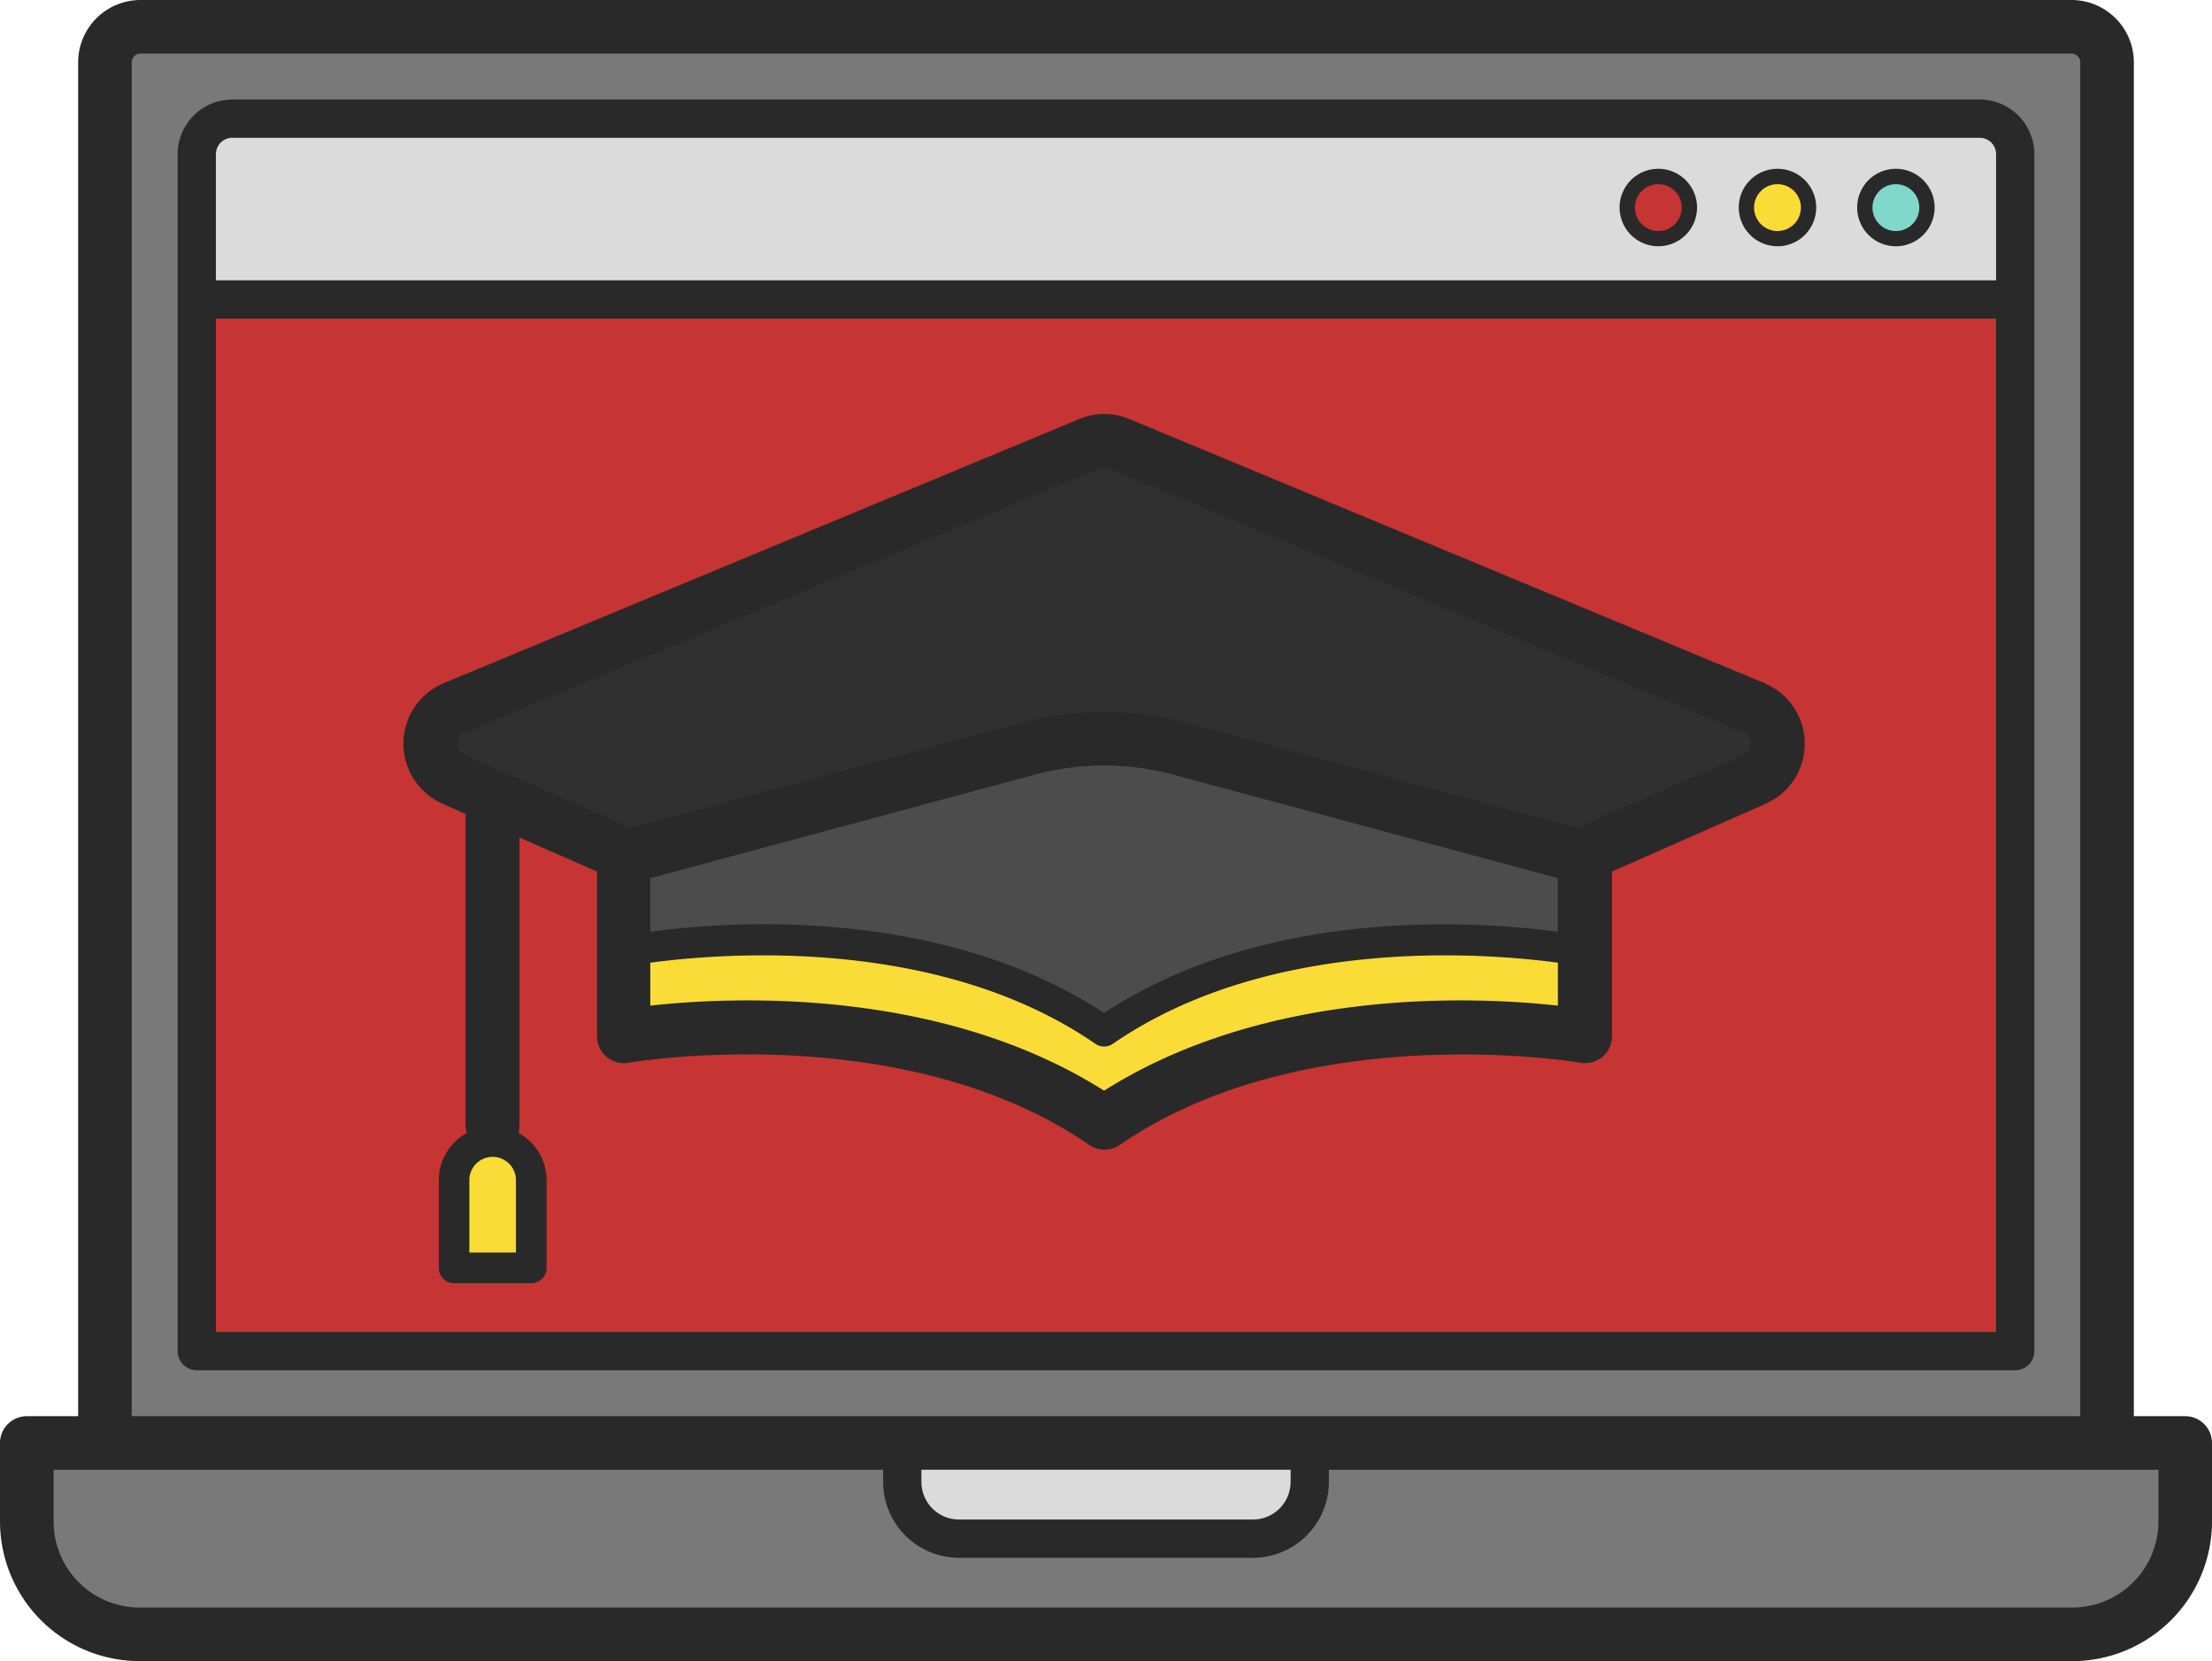 <svg xmlns="http://www.w3.org/2000/svg" viewBox="0 0 289 216.99"><defs><style>.cls-1{fill:#797979;}.cls-2{fill:#dbdbdb;}.cls-3{fill:#c63433;}.cls-4{fill:#fadc37;}.cls-5{fill:#7fd8ca;}.cls-6{fill:#303030;}.cls-7{fill:#4c4c4c;}.cls-8{fill:#292929;}</style></defs><g id="Layer_2" data-name="Layer 2"><g id="object"><path class="cls-1" d="M3.5,188.5h282a0,0,0,0,1,0,0v10.25a14.75,14.75,0,0,1-14.75,14.75H18.25A14.75,14.75,0,0,1,3.5,198.75V188.5A0,0,0,0,1,3.5,188.5Z"/><path class="cls-2" d="M117.88,188.5h53.24a0,0,0,0,1,0,0v5.08a7.41,7.41,0,0,1-7.41,7.41H125.29a7.41,7.41,0,0,1-7.41-7.41V188.5A0,0,0,0,1,117.88,188.5Z"/><path class="cls-1" d="M270.65,3.5H18.35a4.65,4.65,0,0,0-4.64,4.65V188.5H275.29V8.15A4.65,4.65,0,0,0,270.65,3.5Z"/><path class="cls-3" d="M258.65,15.5H30.35a4.65,4.65,0,0,0-4.64,4.65V176.5H263.29V20.15A4.65,4.65,0,0,0,258.65,15.5Z"/><rect class="cls-2" x="26.31" y="15.5" width="236.59" height="23.62"/><circle class="cls-3" cx="216.65" cy="27.11" r="4.05"/><circle class="cls-4" cx="232.17" cy="27.11" r="4.05"/><circle class="cls-5" cx="247.69" cy="27.11" r="4.05"/><path class="cls-4" d="M69.41,154.17a5,5,0,1,0-10.09,0v11.45H69.41Z"/><path class="cls-6" d="M144.25,139.19l-85-37.41a5.07,5.07,0,0,1,0-9.27l83-34.51a5.08,5.08,0,0,1,4.08,0l83,34.51a5.06,5.06,0,0,1,0,9.27Z"/><path class="cls-7" d="M207,127.64V112L154.19,97.81a38.3,38.3,0,0,0-19.88,0L81.46,112v15.6l63.37,14.17Z"/><path class="cls-4" d="M144.25,134.71c-25.84-17.8-62.79-10.42-62.79-10.42v11.09s37-6.5,62.79,11.29C170.09,128.88,207,135.38,207,135.38V124.29S170.09,116.91,144.25,134.71Z"/><path class="cls-8" d="M285.5,185h-6.71V8.15A8.15,8.15,0,0,0,270.65,0H18.35a8.15,8.15,0,0,0-8.14,8.15V185H3.5A3.5,3.5,0,0,0,0,188.5v10.25A18.27,18.27,0,0,0,18.25,217h252.5A18.27,18.27,0,0,0,289,198.75V188.5A3.5,3.5,0,0,0,285.5,185ZM17.21,8.15A1.14,1.14,0,0,1,18.35,7h252.3a1.14,1.14,0,0,1,1.14,1.15V185H17.21ZM120.38,192h48.24v1.58a4.92,4.92,0,0,1-4.91,4.92H125.29a4.92,4.92,0,0,1-4.91-4.92ZM282,198.75A11.26,11.26,0,0,1,270.75,210H18.25A11.25,11.25,0,0,1,7,198.75V192H115.38v1.58a9.93,9.93,0,0,0,9.91,9.92h38.42a9.93,9.93,0,0,0,9.91-9.92V192H282Z"/><path class="cls-8" d="M258.65,13H30.35a7.15,7.15,0,0,0-7.14,7.15V176.5a2.5,2.5,0,0,0,2.5,2.5H263.29a2.5,2.5,0,0,0,2.5-2.5V20.15A7.15,7.15,0,0,0,258.65,13ZM30.35,18h228.3a2.14,2.14,0,0,1,2.14,2.15V36.62H28.21V20.15A2.14,2.14,0,0,1,30.35,18ZM28.21,174V41.62H260.79V174Z"/><path class="cls-8" d="M216.65,32.17a5.06,5.06,0,1,0-5.05-5.06A5.07,5.07,0,0,0,216.65,32.17Zm0-8.11a3.06,3.06,0,1,1-3.05,3.05A3.06,3.06,0,0,1,216.65,24.06Z"/><path class="cls-8" d="M232.17,32.17a5.06,5.06,0,1,0-5-5.06A5.07,5.07,0,0,0,232.17,32.17Zm0-8.11a3.06,3.06,0,1,1-3,3.05A3.06,3.06,0,0,1,232.17,24.06Z"/><path class="cls-8" d="M247.69,32.17a5.06,5.06,0,1,0-5.05-5.06A5.06,5.06,0,0,0,247.69,32.17Zm0-8.11a3.06,3.06,0,1,1-3.05,3.05A3.06,3.06,0,0,1,247.69,24.06Z"/><path class="cls-8" d="M230.62,89.28,147.7,54.8a8.5,8.5,0,0,0-6.83,0L57.82,89.31a8.57,8.57,0,0,0,0,15.68l3,1.34v40.79A3.58,3.58,0,0,0,61,148a7.06,7.06,0,0,0-3.67,6.18v11.45a2,2,0,0,0,2,2H69.41a2,2,0,0,0,2-2V154.17A7.05,7.05,0,0,0,67.75,148a3.58,3.58,0,0,0,.12-.87V109.41L78,113.85v21.53a3.52,3.52,0,0,0,1.25,2.68,3.56,3.56,0,0,0,2.86.77c.35-.07,35.82-6.06,60.2,10.73a3.53,3.53,0,0,0,4,0c24.32-16.75,59.84-10.8,60.19-10.73a3.56,3.56,0,0,0,2.86-.77,3.52,3.52,0,0,0,1.25-2.68V113.85L230.68,105a8.57,8.57,0,0,0-.06-15.71ZM67.41,163.62H61.32v-9.45a3,3,0,1,1,6.09,0Zm136.13-48.9v7c-10.13-1.36-37.86-3.43-59.29,10.6-21.43-14-49.15-12-59.29-10.6v-7l50.26-13.53a34.79,34.79,0,0,1,18.06,0Zm0,16.65c-10.3-1.14-37.71-2.54-59.29,11.11-21.58-13.65-49-12.25-59.29-11.11v-5.61c9.3-1.25,37.58-3.58,58.16,10.6a2,2,0,0,0,1.13.35,2.06,2.06,0,0,0,1.14-.35c20.57-14.18,48.86-11.85,58.15-10.6v5.61Zm24.32-32.79-21.76,9.58-51-13.73a41.81,41.81,0,0,0-21.7,0l-51,13.73-16.67-7.34h0l-5.08-2.24a1.49,1.49,0,0,1-.93-1.43,1.47,1.47,0,0,1,.87-1.41l83-34.54a1.67,1.67,0,0,1,1.33,0l82.91,34.49a1.56,1.56,0,0,1,0,2.86Z"/></g></g></svg>